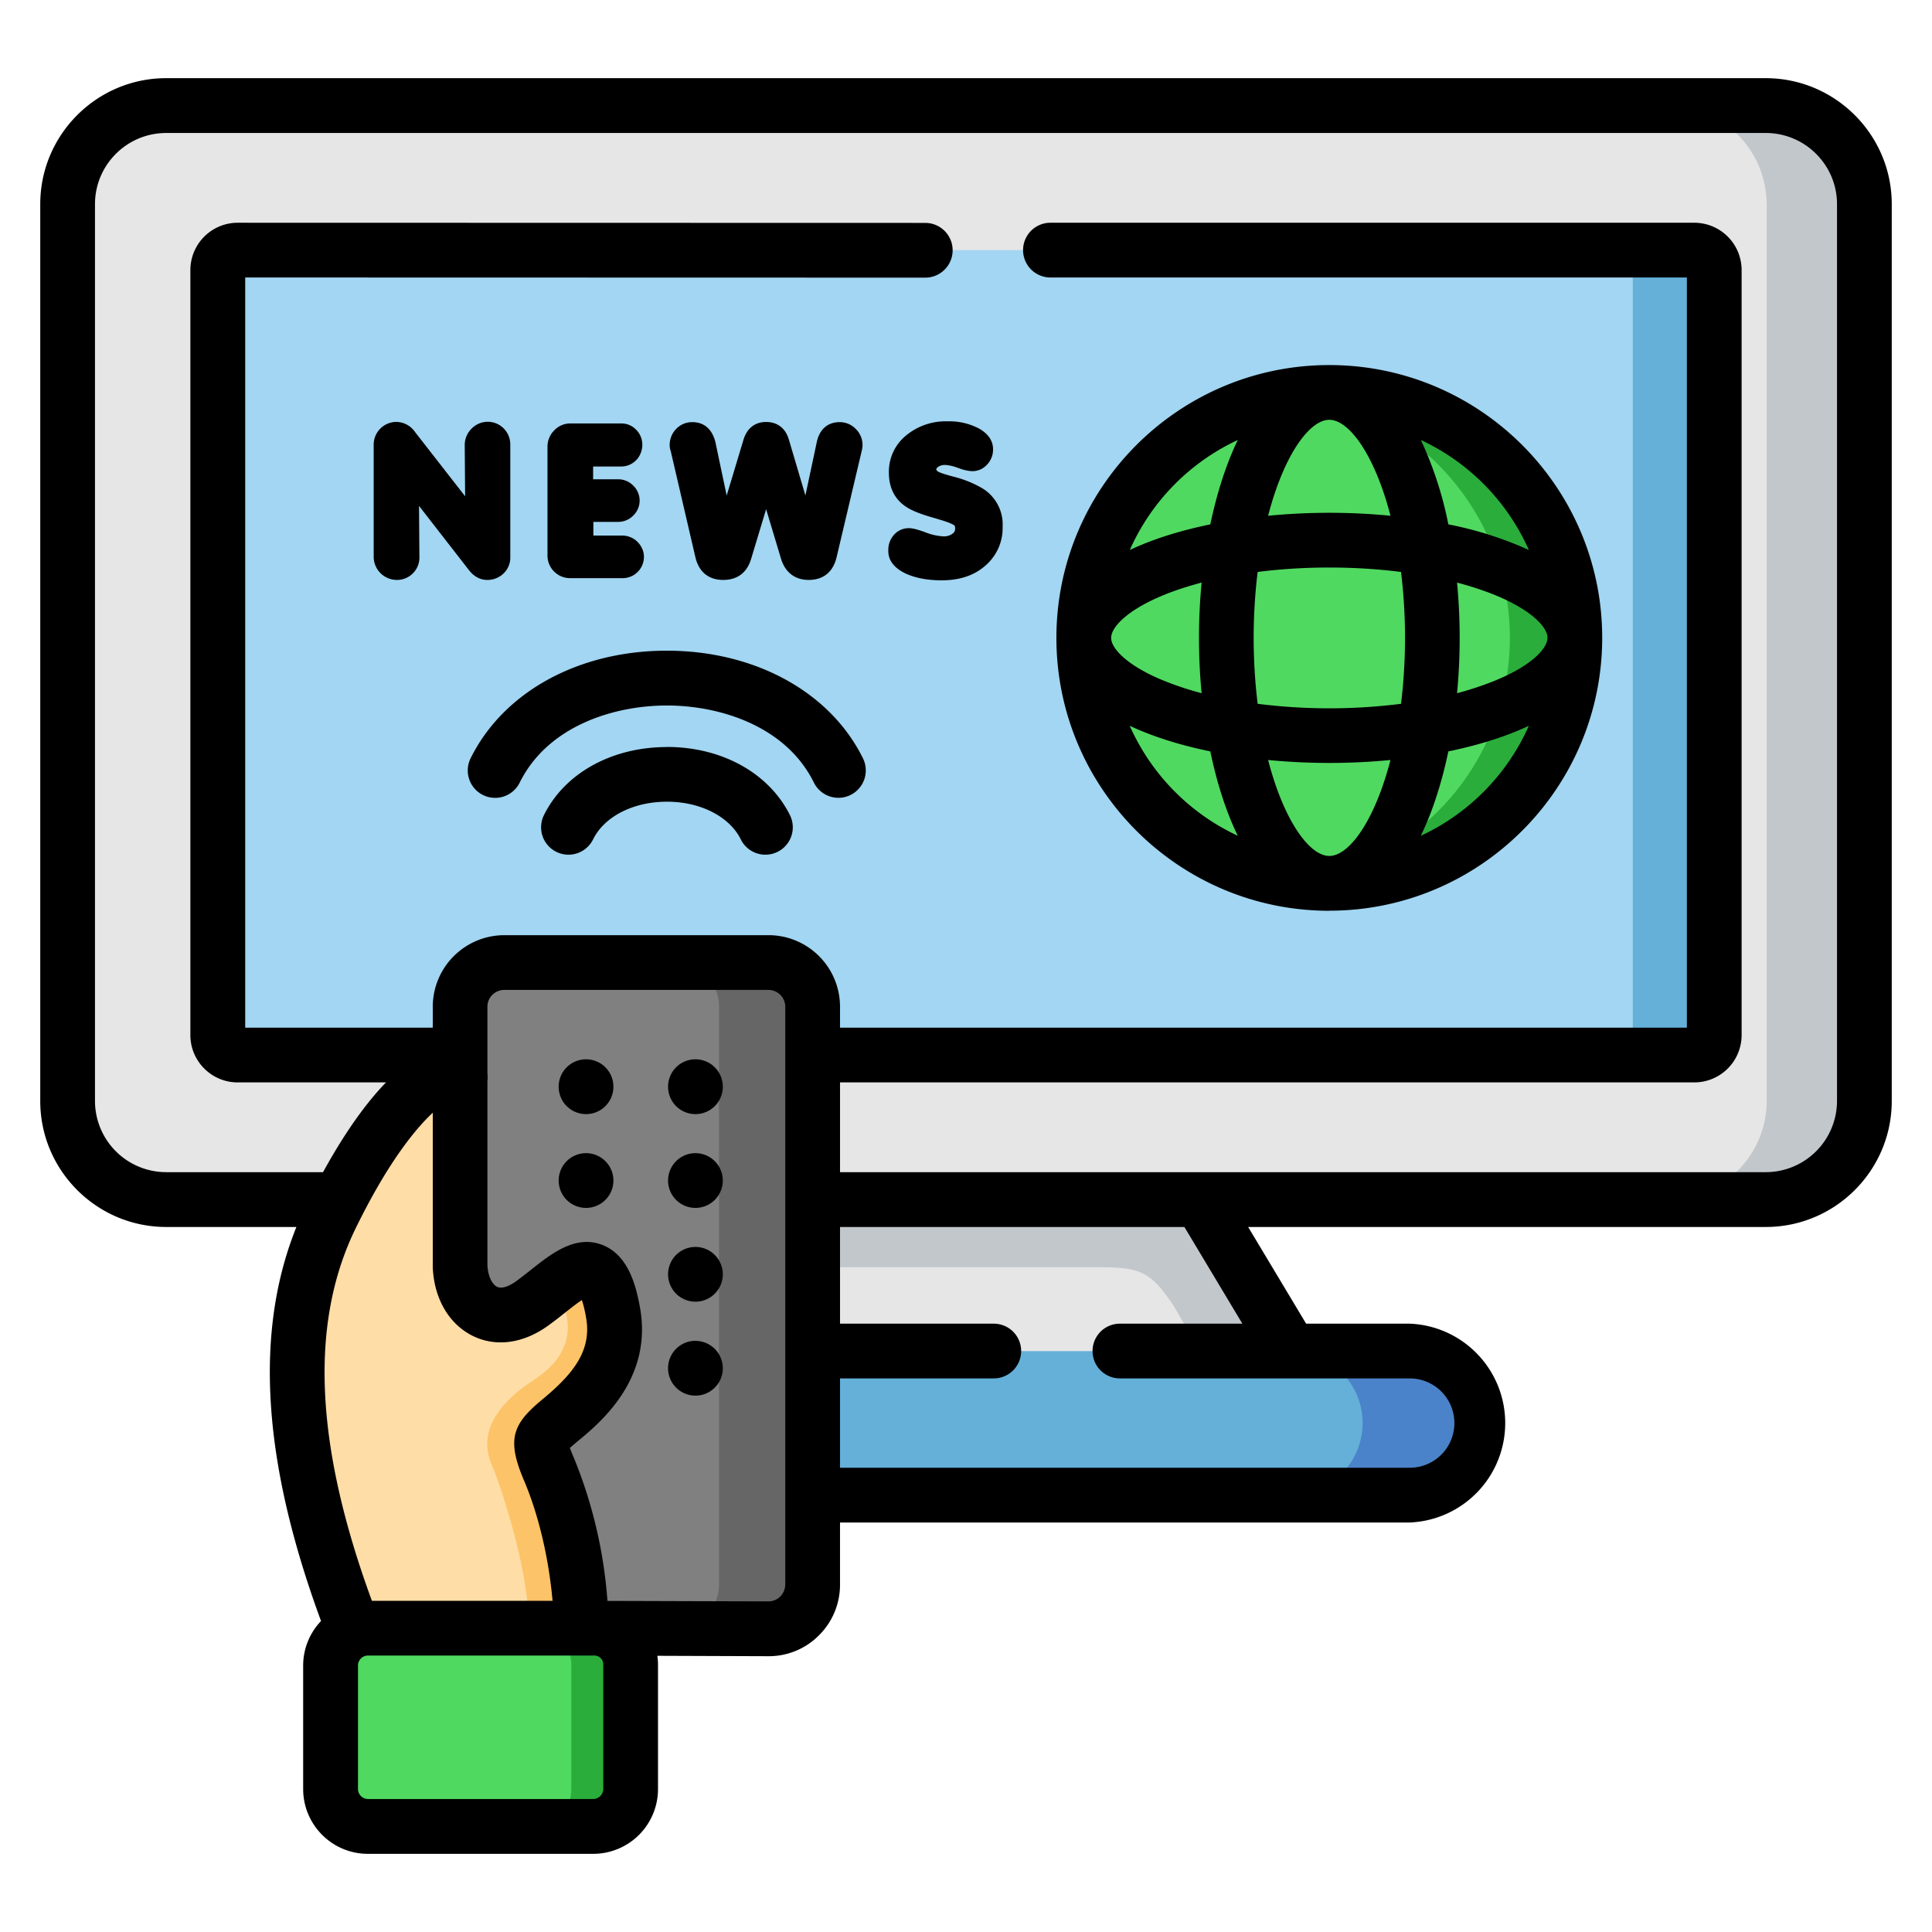 <svg width="24" height="24" fill="none" xmlns="http://www.w3.org/2000/svg">
  <defs/>
  <g fill-rule="evenodd" clip-rule="evenodd">
    <path d="M10.095 16.784l2.892.894 3.045-.894-1.126-1.882-3.019-1.468-1.792 1.468-1.162 1.19 1.162.692z" fill="#E6E6E6"/>
    <path d="M14.905 16.784h1.127l-1.127-1.882h-4.81v.84h3.565c.519 0 .638.063.916.474l.33.568z" fill="#C2C7CC"/>
    <path d="M.84 13.677c0 .674.551 1.225 1.224 1.225h2.153c1.96 0 3.917.008 5.878 0h11.839a1.23 1.23 0 001.226-1.22V2.531a1.23 1.23 0 00-1.226-1.22H2.064c-.673 0-1.224.552-1.224 1.225v11.141z" fill="#E6E6E6"/>
    <path d="M21.947 2.536v11.146a1.23 1.23 0 01-1.226 1.22h1.213a1.23 1.23 0 001.226-1.22V2.531a1.23 1.23 0 00-1.226-1.22H20.72a1.23 1.23 0 011.226 1.22v.005z" fill="#C2C7CC"/>
    <path d="M10.095 18.573h7.417a.896.896 0 00.894-.895.896.896 0 00-.894-.894h-7.417l-.808.944.808.845z" fill="#64B0D9"/>
    <path d="M2.952 13.106h2.764v-.602c0-.302.247-.547.548-.547h3.284c.3 0 .547.245.547.547v.602h10.952c.136 0 .248-.11.248-.247V3.354a.248.248 0 00-.248-.247H2.952a.247.247 0 00-.247.247v9.505c0 .136.11.247.247.247z" fill="#A2D6F2"/>
    <path d="M20.283 13.106h.764c.136 0 .248-.11.248-.247V3.354a.248.248 0 00-.248-.247h-.764v9.999z" fill="#64B0D9"/>
    <path d="M16.513 10.973a3.05 3.05 0 100-6.1 3.05 3.05 0 000 6.1z" fill="#50D960"/>
    <path d="M19.564 7.924a3.05 3.05 0 00-3.454-3.022 3.035 3.035 0 01.988.308 3.061 3.061 0 011.53 1.838 3.06 3.06 0 010 1.752 3.056 3.056 0 01-2.518 2.146 3.05 3.05 0 003.454-3.022z" fill="#2BAD3B"/>
    <path d="M17.512 18.573a.897.897 0 00.893-.895.897.897 0 00-.893-.894h-1.48c.493 0 .895.402.895.894a.897.897 0 01-.895.895h1.48z" fill="#4A83C9"/>
    <path d="M7.223 20.226h.21c.028 0 .054.002.08.008h2.035a.55.55 0 00.547-.549v-7.181a.549.549 0 00-.547-.547H6.265a.55.55 0 00-.55.547v.858a.042.042 0 01.003.019c0 .006 0 .012-.002.02v2.592c.043.154 0 1.244 0 2.138v2.095h1.507z" fill="gray"/>
    <path d="M10.095 16.784v-4.28a.55.55 0 00-.548-.547l-1.162-.005a.55.55 0 01.547.548v7.181a.55.55 0 01-.547.549l1.162.004a.55.55 0 00.548-.549v-2.901z" fill="#666"/>
    <path d="M5.716 14.903v-1.541c-.046-.158-.685-.033-1.498 1.54-.036.068-.072.14-.108.212-.828 1.704-.262 3.716.274 5.112l1.205.705 1.634-.705c-.014-.72-.178-1.447-.402-1.97-.157-.366-.129-.393.135-.61.33-.273.772-.692.66-1.333-.164-.943-.567-.437-1.008-.12-.47.339-.874.03-.892-.468v-.822z" fill="#FFDDA6"/>
    <path d="M7.223 20.226a5.711 5.711 0 00-.282-1.653 4.066 4.066 0 00-.12-.317c-.157-.366-.128-.393.135-.61.24-.2.542-.477.643-.862.038-.142.048-.3.018-.471-.117-.672-.355-.608-.642-.401l-.063.047c-.03.022.041.14.111.33a.646.646 0 010 .395c-.123.343-.38.425-.6.611-.263.224-.473.522-.315.9.042.1.082.21.12.324.174.54.333 1.138.345 1.707h.65z" fill="#FCC368"/>
    <path d="M4.57 22.688h2.8a.465.465 0 00.464-.464v-1.55a.45.45 0 00-.424-.448h-.187l-2.798.023a.467.467 0 00-.319.44v1.535c0 .256.21.464.464.464z" fill="#50D960"/>
    <path d="M7.37 22.688a.465.465 0 00.464-.464v-1.55a.45.45 0 00-.424-.448h-.187l-.646.005h.094a.45.45 0 01.426.448v1.55a.468.468 0 01-.396.46h.67z" fill="#2BAD3B"/>
  </g>
  <path d="M12.198 6.063a1.369 1.369 0 00-.367-.145c-.038-.011-.148-.04-.183-.063-.005-.004-.017-.016-.017-.02 0-.016.01-.025.022-.035a.15.15 0 01.086-.024c.035 0 .08.011.114.02l.067.023a.51.51 0 00.157.034c.074 0 .137-.029.187-.084a.27.27 0 00.072-.188c0-.122-.08-.207-.183-.262a.793.793 0 00-.382-.085.77.77 0 00-.517.177.581.581 0 00-.212.46c0 .18.067.33.219.428.096.063.252.11.363.141.063.02.14.04.2.069.008.004.029.014.034.021.006.01.007.025.007.036 0 .028-.01.047-.033.064a.18.18 0 01-.114.033.717.717 0 01-.224-.051c-.056-.02-.143-.051-.203-.051a.244.244 0 00-.186.083.278.278 0 00-.07.192v.011c0 .135.101.223.214.277.139.064.298.085.45.085.2 0 .392-.049.543-.184a.613.613 0 00.213-.483.525.525 0 00-.257-.479zM7.09 7.182h.639a.264.264 0 00.27-.262.24.24 0 00-.023-.107.251.251 0 00-.056-.08l-.002-.003a.27.27 0 00-.19-.077h-.357v-.17h.303a.262.262 0 00.193-.079.258.258 0 000-.371.26.26 0 00-.193-.079h-.306v-.159h.35a.258.258 0 00.185-.079l.001-.003h.003a.282.282 0 00.072-.188.26.26 0 00-.076-.186.253.253 0 00-.186-.079h-.63a.276.276 0 00-.204.088.287.287 0 00-.082.201v1.347a.281.281 0 00.289.286zM8.639 6.924c.042.177.16.28.345.28.176 0 .295-.09.346-.259l.187-.62.187.622c.053.164.17.257.343.257.184 0 .303-.103.345-.28l.314-1.329a.276.276 0 00-.076-.267.275.275 0 00-.2-.084c-.16 0-.255.103-.285.254l-.14.657-.205-.693c-.04-.138-.138-.22-.283-.22-.145 0-.24.085-.281.22l-.209.694-.139-.659v-.001c-.035-.148-.128-.252-.287-.252a.272.272 0 00-.2.083.283.283 0 00-.082.203.18.18 0 00.012.069l.308 1.325zM6.053 7.204a.285.285 0 00.202-.08.271.271 0 00.084-.202V5.525a.283.283 0 00-.079-.2v-.001l-.002-.001a.279.279 0 00-.402.004.284.284 0 00-.083.2l.005.638-.622-.798a.287.287 0 00-.23-.126.283.283 0 00-.284.289v1.384a.288.288 0 00.287.29.275.275 0 00.2-.082.273.273 0 00.081-.2l-.005-.638.624.803c.056.07.131.117.224.117zM7.28 14.325a.34.34 0 00-.34.34v.001a.34.34 0 10.34-.341zM8.639 14.325a.34.34 0 00-.34.34v.001a.34.34 0 10.34-.341zM8.639 15.49a.34.34 0 00-.34.34v.002a.34.34 0 10.34-.342zM8.639 16.656a.34.34 0 00-.34.34v.001a.34.34 0 10.68 0 .34.34 0 00-.34-.34z" fill="#000"/>
  <path d="M21.934.971H2.064C1.203.971.5 1.673.5 2.536v11.141c0 .863.702 1.565 1.565 1.565h1.617c-.525 1.305-.424 2.912.306 4.895a.8.8 0 00-.222.552v1.535c0 .444.36.805.804.805h2.8a.805.805 0 00.804-.805v-1.55a.792.792 0 00-.008-.105l1.38.005h.004a.877.877 0 00.623-.259.884.884 0 00.262-.63v-.772h7.077a1.236 1.236 0 000-2.47h-1.287l-.72-1.201h6.43c.863 0 1.565-.702 1.565-1.565V2.536c0-.863-.703-1.565-1.566-1.565zM5.376 13.824v1.916c.015.39.201.71.499.856.285.14.625.094.932-.127.071-.051.14-.105.205-.157.064-.05.15-.119.216-.162.016.046.035.116.053.221.072.41-.165.7-.542 1.012-.367.303-.451.49-.23 1.007.181.425.308.965.355 1.496H4.62c-.71-1.934-.776-3.448-.204-4.623.39-.8.732-1.228.96-1.44zm2.118 6.85v1.55a.126.126 0 01-.123.124H4.57a.125.125 0 01-.123-.124v-1.535c0-.067.056-.123.123-.123h2.822c.056.004.102.05.102.108zm2.26-.989a.208.208 0 01-.205.208l-2.003-.006a5.814 5.814 0 00-.412-1.765 2.468 2.468 0 01-.055-.136l.093-.079c.28-.23.934-.77.78-1.653-.053-.304-.155-.668-.472-.79-.334-.127-.63.108-.89.315-.06.047-.122.096-.18.138-.046.033-.16.105-.235.068-.055-.026-.112-.12-.12-.267v-2.29a.409.409 0 000-.091v-.833c0-.114.095-.207.21-.207h3.283a.21.21 0 01.207.207v7.181zm5.678-3.242h-1.52a.34.34 0 100 .68h3.6a.555.555 0 010 1.11h-7.077v-1.11h1.91a.34.34 0 000-.68h-1.91v-1.201h4.278l.72 1.201zm7.388-2.766a.886.886 0 01-.886.884H10.435v-1.115h10.612a.588.588 0 00.588-.587V3.354a.588.588 0 00-.588-.587h-7.998a.34.34 0 000 .68h7.906v9.319h-10.52v-.262a.889.889 0 00-.887-.887H6.264a.89.89 0 00-.888.887v.262h-2.33V3.447l8.448.002a.34.34 0 100-.68l-8.542-.002a.588.588 0 00-.587.587v9.505c0 .323.263.587.587.587h1.843c-.243.251-.507.614-.782 1.115H2.065a.885.885 0 01-.885-.884V2.536c0-.488.397-.884.885-.884h19.87c.487 0 .885.396.885.884v11.141z" fill="#000"/>
  <path d="M7.28 13.159a.34.34 0 00-.34.34v.001a.34.34 0 10.68 0 .34.34 0 00-.34-.341zM8.639 13.159a.34.34 0 00-.34.34v.001a.34.34 0 10.68 0 .34.34 0 00-.34-.341zM8.285 9.28c-.684 0-1.27.324-1.528.846a.34.34 0 00.61.302c.14-.285.5-.469.918-.469.416 0 .777.184.918.469a.34.34 0 00.61-.302c-.26-.522-.845-.847-1.528-.847z" fill="#000"/>
  <path d="M8.285 8.083h-.002c-1.095 0-2.029.512-2.437 1.337a.34.34 0 10.61.302c.35-.707 1.173-.958 1.828-.958.654 0 1.478.252 1.826.957a.34.34 0 00.61-.301c-.407-.824-1.34-1.336-2.435-1.337zM16.513 11.313c1.87 0 3.39-1.52 3.39-3.39 0-1.868-1.52-3.388-3.39-3.388s-3.39 1.52-3.39 3.389c0 1.869 1.52 3.39 3.39 3.39zm-2.479-2.297c.29.136.63.242 1.001.318.08.386.194.745.341 1.048a2.726 2.726 0 01-1.342-1.366zm.448-1.635c.137-.054.286-.102.445-.144a7.224 7.224 0 000 1.374 3.837 3.837 0 01-.444-.145c-.47-.186-.68-.407-.68-.542 0-.136.21-.356.68-.543zm2.031-2.166c.247 0 .565.438.76 1.192a7.852 7.852 0 00-1.52 0c.195-.754.514-1.192.76-1.192zm0 1.835c.308 0 .608.019.891.055a6.77 6.77 0 010 1.638 7.1 7.1 0 01-1.781 0 6.795 6.795 0 010-1.638c.283-.036.582-.055.89-.055zm2.71.874c0 .136-.21.356-.679.542a3.884 3.884 0 01-.444.145 7.258 7.258 0 000-1.374c.159.042.307.09.444.144.47.187.68.407.68.543zm-2.71 2.709c-.246 0-.565-.438-.76-1.192a7.91 7.91 0 001.52 0c-.195.754-.513 1.192-.76 1.192zm1.137-.251c.147-.303.261-.662.342-1.048.37-.076.711-.182 1-.318a2.725 2.725 0 01-1.341 1.366zm1.342-3.55a4.522 4.522 0 00-1-.318 4.58 4.58 0 00-.341-1.048 2.726 2.726 0 011.341 1.366zm-3.616-1.366c-.146.303-.26.662-.341 1.048-.37.076-.712.182-1 .318a2.724 2.724 0 011.341-1.366z" fill="#000"/>
</svg>

